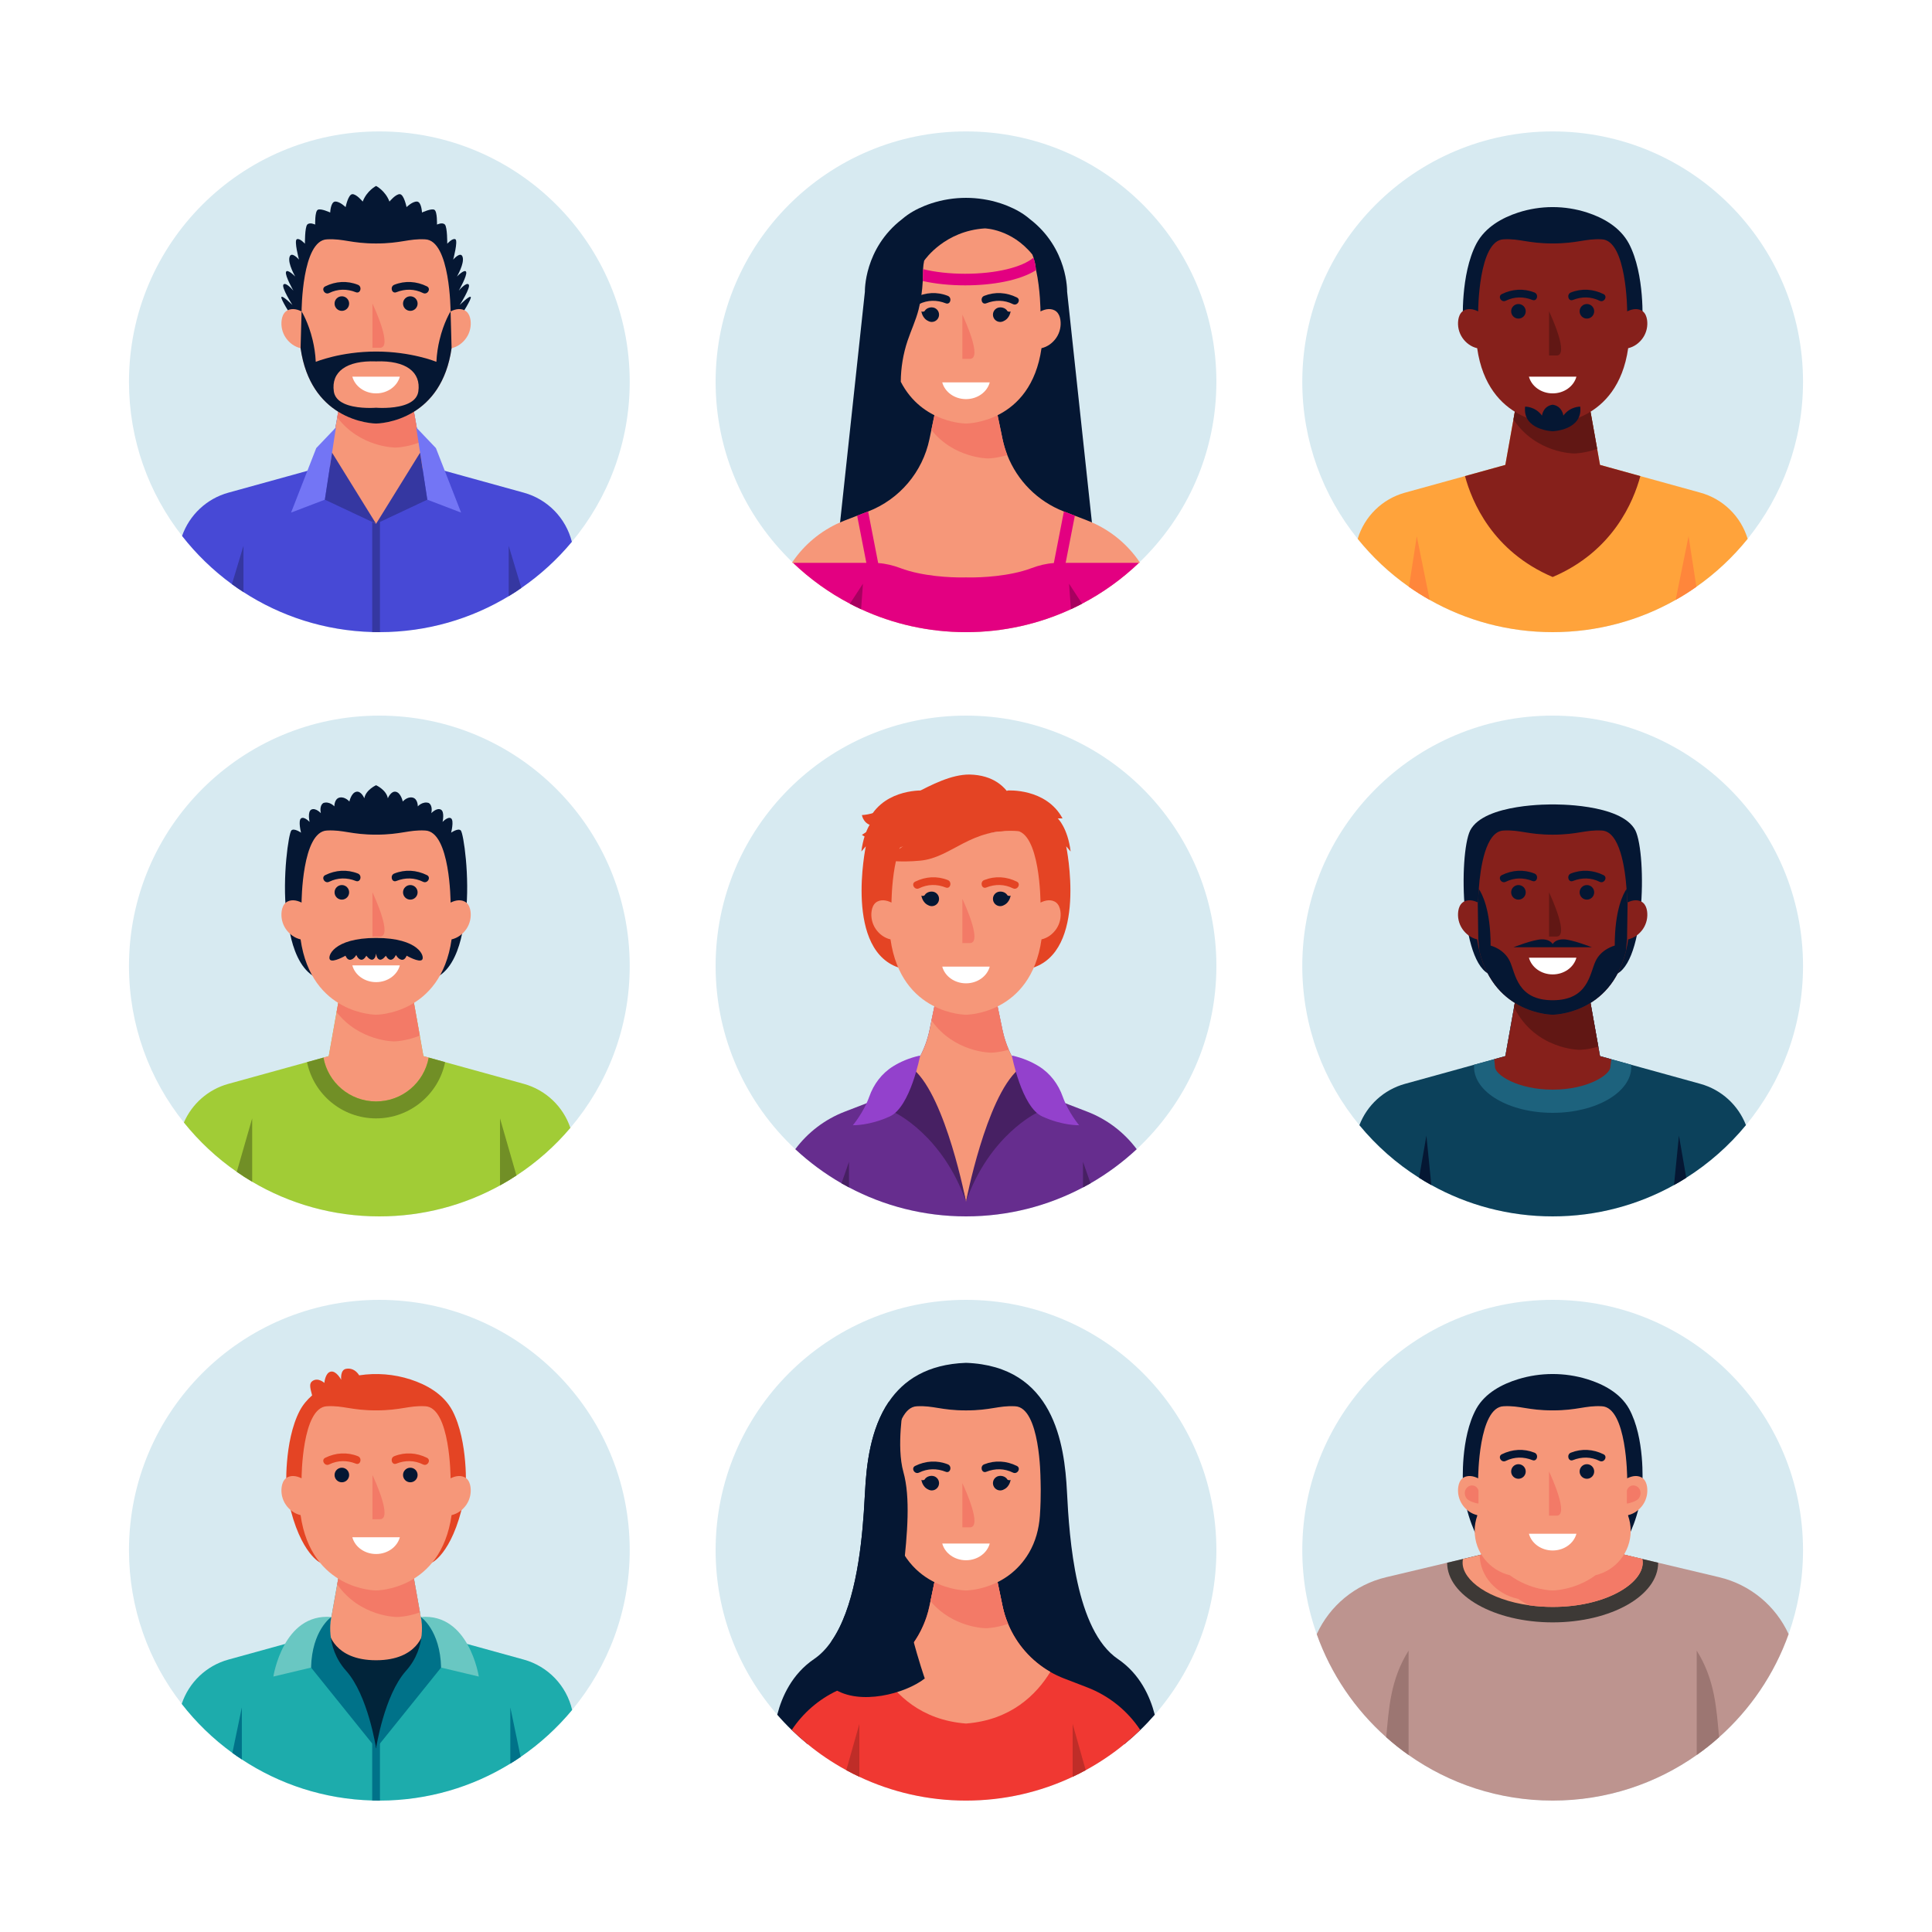 <?xml version="1.0" encoding="utf-8"?>
<!-- Generator: Adobe Illustrator 27.5.0, SVG Export Plug-In . SVG Version: 6.00 Build 0)  -->
<svg version="1.1" xmlns="http://www.w3.org/2000/svg" xmlns:xlink="http://www.w3.org/1999/xlink" x="0px" y="0px"
	 viewBox="0 0 500 500" style="enable-background:new 0 0 500 500;" xml:space="preserve">
<g id="BACKGROUND">
	<rect style="fill:#FFFFFF;" width="500" height="500"/>
</g>
<g id="OBJECT">
	<g>
		<path style="fill:#D7EAF1;" d="M162.97,98.81c0,15.75-5.62,30.19-14.97,41.41c-3.78,4.55-8.18,8.58-13.07,11.94
			c-1.07,0.75-2.16,1.46-3.28,2.13c-9.73,5.89-21.13,9.28-33.32,9.31h-0.16c-0.62,0-1.23-0.01-1.84-0.03
			c-12.27-0.34-23.68-4.09-33.32-10.34c-1.02-0.65-2.01-1.34-2.99-2.05c-4.86-3.54-9.2-7.75-12.9-12.48
			c-8.61-11-13.74-24.84-13.74-39.89c0-35.79,29.01-64.8,64.79-64.8C133.96,34.01,162.97,63.02,162.97,98.81z"/>
		<g>
			<g>
				<g>
					<path style="fill:#4749D6;" d="M148,140.22c-3.78,4.55-8.18,8.58-13.07,11.94c-1.07,0.75-2.16,1.46-3.28,2.13
						c-9.73,5.89-21.13,9.28-33.32,9.31h-0.16c-0.62,0-1.23-0.01-1.84-0.03c-12.27-0.34-23.68-4.09-33.32-10.34
						c-1.02-0.65-2.01-1.34-2.99-2.05c-4.86-3.54-9.2-7.75-12.9-12.48c1.9-5.41,6.34-9.64,11.99-11.2l15.53-4.29l4.91-1.36
						l5.53-1.53l1.7-9.53v-0.01l0.5-2.77l0.25-1.46l0.49-2.7l0.27-1.53l8.28,3.24l0.76,0.3l0.76-0.3l8.28-3.24l0.27,1.53l0.49,2.7
						l0.75,4.23v0.01l0.66,3.72l1.04,5.81l5.53,1.53l4.91,1.36l15.53,4.29C141.72,129.2,146.45,134.09,148,140.22z"/>
					<g>
						<path style="fill:#3537A1;" d="M98.33,133.72v29.88h-0.16c-0.62,0-1.23-0.01-1.84-0.03v-29.85c0-0.58,0.45-1.06,1-1.06
							C97.88,132.66,98.33,133.14,98.33,133.72z"/>
					</g>
					<path style="fill:#F69779;" d="M109.58,120.32c0,0-1.18,4.77-2.66,6.91c-2.36,3.43-3.69,2.13-9.59,8.32
						c-6.69-3.04-12.25-15.23-12.25-15.23l2.2-12.31l1.01-5.69l9.04,3.54l9.04-3.54l2.17,12.19L109.58,120.32z"/>
					<path style="fill:#F37A67;" d="M108.54,114.51c-3.48,1.32-6.25,1.32-6.25,1.32s-9.11,0-15.01-7.82l1.01-5.69l9.04,3.54
						l9.04-3.54L108.54,114.51z"/>
				</g>
				<g>
					<g>
						<polygon style="fill:#7375F5;" points="107.719,110.618 110.585,129.317 119.332,132.66 112.814,115.962 						"/>
						<polygon style="fill:#3537A1;" points="108.72,117.15 97.33,135.55 110.585,129.317 						"/>
					</g>
					<g>
						<polygon style="fill:#7375F5;" points="86.941,110.618 84.075,129.317 75.328,132.66 81.846,115.962 						"/>
						<polygon style="fill:#3537A1;" points="85.94,117.15 97.33,135.55 84.075,129.317 						"/>
					</g>
				</g>
			</g>
			<path style="fill:#051733;" d="M121.832,76.863c-0.324-0.463-2.854,2.075-2.854,2.075s2.961-4.62,2.314-5.314
				c-0.647-0.693-2.555,1.598-2.56,1.604v0c0.005-0.008,2.236-3.919,1.912-4.843c-0.324-0.925-2.386,1.18-2.386,1.18
				s1.947-3.313,1.482-5.01c-0.465-1.697-2.452,0.63-2.452,0.63s1.306-4.898,0.561-5.268c-0.746-0.371-2.101,1.159-2.101,1.159
				s0.041-4.258-0.606-4.953c-0.647-0.694-2.05,0-2.05,0s0.108-3.355-0.658-3.818c-0.766-0.463-3.226,0.694-3.226,0.694
				s-0.108-2.777-1.295-2.834c-1.187-0.058-2.697,1.434-2.697,1.434s-0.647-3.227-1.705-3.343c-1.057-0.116-2.719,1.909-2.719,1.909
				c-1.079-2.834-3.462-4.043-3.462-4.043s-2.383,1.209-3.462,4.043c0,0-1.662-2.025-2.719-1.909
				c-1.057,0.116-1.705,3.343-1.705,3.343s-1.511-1.492-2.697-1.434c-1.187,0.058-1.295,2.834-1.295,2.834s-2.46-1.157-3.226-0.694
				c-0.766,0.463-0.658,3.818-0.658,3.818s-1.403-0.694-2.05,0c-0.647,0.694-0.606,4.953-0.606,4.953s-1.355-1.529-2.101-1.159
				c-0.746,0.371,0.561,5.268,0.561,5.268s-1.986-2.327-2.452-0.63c-0.465,1.697,1.482,5.01,1.482,5.01s-2.063-2.105-2.386-1.18
				c-0.323,0.924,1.907,4.834,1.912,4.843l0,0c-0.006-0.007-1.913-2.297-2.56-1.604c-0.647,0.694,2.314,5.314,2.314,5.314l0,0
				c0,0-2.53-2.538-2.854-2.075c-0.29,0.415,2.278,4.451,2.811,5.279c0.011,0.874,0.038,1.387,0.038,1.387l4.064,4.625L97.33,85.76
				l17.589,2.393l4.064-4.625c0,0,0.027-0.513,0.038-1.387C119.554,81.314,122.122,77.278,121.832,76.863z"/>
			<path style="fill:#F69779;" d="M120.71,87.4c-0.91,1.34-2.26,2.35-3.84,2.71c-2.78,19.5-19.54,19.5-19.54,19.5
				s-16.76,0-19.54-19.5c-1.58-0.36-2.93-1.37-3.84-2.71c-0.91-1.34-1.29-3.02-1.05-4.63c0.12-0.79,0.42-1.6,1.03-2.13
				c0.55-0.48,1.3-0.68,2.03-0.65c0.73,0.03,1.43,0.28,2.09,0.6c0,0,0.06-18.44,6.6-18.65c4.28-0.22,6.19,1.07,12.68,1.07
				c6.49,0,8.4-1.29,12.68-1.07c6.54,0.21,6.6,18.65,6.6,18.65c0.66-0.32,1.36-0.57,2.09-0.6c0.73-0.03,1.48,0.17,2.03,0.65
				c0.61,0.53,0.91,1.34,1.03,2.13C122,84.38,121.62,86.06,120.71,87.4z"/>
			<path style="fill:#051733;" d="M97.33,105.52c0,0-0.28,0.03-0.76,0.04l0.76,0.3l0.76-0.3C97.61,105.55,97.33,105.52,97.33,105.52
				z M116.76,86.06l-0.15-5.47c0,0-1.77,2.8-2.86,7.4c-0.4,1.66-0.71,3.56-0.81,5.65c0,0-6.46-2.66-15.61-2.66
				c-4.57,0-8.48,0.66-11.24,1.33c-2.75,0.67-4.37,1.33-4.37,1.33c-0.1-2.09-0.41-3.99-0.81-5.65c-1.09-4.6-2.86-7.4-2.86-7.4
				l-0.15,5.47l-0.11,4.05c1.28,8.98,5.53,13.83,9.74,16.44c0,0,0,0.01,0.01,0.01c4.92,3.05,9.79,3.05,9.79,3.05s4.87,0,9.79-3.05
				c0.01,0,0.01-0.01,0.01-0.01c4.21-2.61,8.46-7.46,9.74-16.44L116.76,86.06z M108.26,101.33c-0.17,1.09-0.77,1.91-1.62,2.52
				c-2.41,1.73-6.8,1.77-8.55,1.71c-0.48-0.01-0.76-0.04-0.76-0.04s-0.28,0.03-0.76,0.04c-1.75,0.06-6.14,0.02-8.55-1.71
				c-0.85-0.61-1.45-1.43-1.62-2.52c-0.75-5.06,3.21-8.09,10.93-7.8C105.05,93.24,109.01,96.27,108.26,101.33z"/>
			<g>
				<path style="fill:#3537A1;" d="M134.93,152.16c-1.07,0.75-2.16,1.46-3.28,2.13v-13.03L134.93,152.16z"/>
				<path style="fill:#3537A1;" d="M63.01,141.26v11.97c-1.02-0.65-2.01-1.34-2.99-2.05L63.01,141.26z"/>
			</g>
			<g>
				<path style="fill:#F37A67;" d="M96.391,78.566v11.441h1.939C101.653,90.007,97.008,79.881,96.391,78.566z"/>
				<g>
					<g>
						<path style="fill:#051733;" d="M110.488,74.109c-2.68-1.324-5.659-1.52-8.452-0.41c-1.183,0.471-0.668,2.406,0.532,1.929
							c2.289-0.91,4.686-0.891,6.911,0.208C110.631,76.405,111.645,74.68,110.488,74.109z"/>
						<circle style="fill:#051733;" cx="106.189" cy="78.566" r="1.886"/>
					</g>
					<g>
						<path style="fill:#051733;" d="M84.172,74.109c2.68-1.324,5.659-1.52,8.452-0.41c1.183,0.471,0.668,2.406-0.532,1.929
							c-2.289-0.91-4.686-0.891-6.911,0.208C84.029,76.405,83.016,74.68,84.172,74.109z"/>
						<circle style="fill:#051733;" cx="88.471" cy="78.566" r="1.886"/>
					</g>
				</g>
				<path style="fill:#FFFFFF;" d="M91.185,97.476c0.665,2.482,3.16,4.33,6.146,4.33c2.985,0,5.481-1.848,6.145-4.33H91.185z"/>
			</g>
		</g>
	</g>
	<g>
		<path style="fill:#D7EAF1;" d="M314.8,98.81c0,18.33-7.62,34.89-19.86,46.67c-0.06,0.07-0.13,0.13-0.19,0.19
			c-4.37,4.17-9.31,7.74-14.71,10.56c-0.95,0.5-1.91,0.98-2.89,1.43c-8.25,3.81-17.45,5.94-27.15,5.94c-9.7,0-18.9-2.13-27.15-5.94
			c-0.98-0.45-1.94-0.93-2.89-1.43c-5.4-2.82-10.34-6.39-14.71-10.56c-0.06-0.06-0.13-0.12-0.19-0.19
			c-12.24-11.78-19.86-28.34-19.86-46.67c0-35.79,29.01-64.8,64.8-64.8S314.8,63.02,314.8,98.81z"/>
		<g>
			<g>
				<path style="fill:#051733;" d="M276.167,75.481c0,0,0.298-11.153-9.656-18.79c-1.712-1.481-3.707-2.575-5.712-3.387
					c-0.03-0.014-0.058-0.029-0.089-0.042l-0.018-0.004c-0.587-0.234-1.173-0.452-1.752-0.64c-5.796-1.887-12.084-1.887-17.879,0
					c-0.579,0.189-1.166,0.406-1.752,0.64l-0.018,0.004c-0.031,0.014-0.058,0.028-0.089,0.042c-2.005,0.812-4,1.906-5.712,3.387
					c-9.955,7.636-9.656,18.79-9.656,18.79L216,148.33h34h34L276.167,75.481z"/>
				<path style="fill:#F69779;" d="M295.07,145.67h-0.32c-4.37,4.17-9.31,7.74-14.71,10.56c-0.95,0.5-1.91,0.98-2.89,1.43
					c-8.25,3.81-17.45,5.94-27.15,5.94c-9.7,0-18.9-2.13-27.15-5.94c-0.98-0.45-1.94-0.93-2.89-1.43
					c-5.4-2.82-10.34-6.39-14.71-10.56h-0.32c0.04-0.06,0.09-0.13,0.13-0.19c3.05-4.5,7.32-8.08,12.35-10.28
					c0.41-0.18,0.82-0.35,1.23-0.51l3.19-1.23l2.78-1.07c0.02-0.01,0.04-0.02,0.06-0.02c8.13-3.15,14.1-10.21,15.88-18.75l0.49-2.35
					l0.79-3.81l1.06-5.14h14.22l1.06,5.14l1.28,6.16c0.3,1.42,0.71,2.81,1.23,4.14c2.6,6.65,7.88,11.99,14.65,14.61
					c0.02,0,0.04,0.01,0.06,0.02l2.78,1.07l3.19,1.23c0.41,0.16,0.82,0.33,1.23,0.51c5.03,2.2,9.3,5.78,12.35,10.28
					C294.98,145.54,295.03,145.61,295.07,145.67z"/>
				<g>
					<path style="fill:#F37A67;" d="M260.68,117.76c-2.86,0.88-4.99,0.88-4.99,0.88s-8.76,0-14.65-7.37l1.85-8.95h14.22l2.34,11.3
						C259.75,115.04,260.16,116.43,260.68,117.76z"/>
				</g>
				<g>
					<g>
						<path style="fill:#F69779;" d="M273.38,87.4c-0.91,1.34-2.26,2.35-3.84,2.71c-2.78,19.5-19.54,19.5-19.54,19.5
							s-11.31,0-16.88-10.81c0.02-3.59,0.61-7.18,1.75-10.59c0.91-2.71,2.15-5.32,2.86-8.1c0.61-2.4,0.95-4.88,1.08-7.38
							c0.05-0.83,0.07-1.67,0.07-2.5c0-0.19,0-0.38,0.01-0.57c0.03-0.74,0.13-1.47,0.28-2.19c0.29-0.42,5.39-7.7,15.69-8.36
							c0,0,6.91,0.1,12.31,6.76c0.12,0.28,0.21,0.55,0.3,0.81c0.55,1.67,0.59,2.84,0.59,2.84c0.03,0.13,0.06,0.26,0.08,0.39
							c1.12,5.06,1.14,10.68,1.14,10.68c0.66-0.32,1.36-0.57,2.09-0.6c0.73-0.03,1.48,0.17,2.03,0.65c0.61,0.53,0.91,1.34,1.03,2.13
							C274.67,84.38,274.29,86.06,273.38,87.4z"/>
					</g>
				</g>
			</g>
			<g>
				<path style="fill:#E30081;" d="M268.14,69.91c-4.23,2.69-11.32,3.94-18.37,3.94c-3.94,0-7.71-0.39-10.96-1.12
					c0.05-0.83,0.07-1.67,0.07-2.5c0-0.19,0-0.38,0.01-0.57c3.08,0.75,6.81,1.19,10.88,1.19c8.04,0,14.78-1.69,17.7-4.17
					c0.55,1.67,0.59,2.84,0.59,2.84C268.09,69.65,268.12,69.78,268.14,69.91z"/>
			</g>
			<g>
				<g>
					<path style="fill:#E30081;" d="M278.17,133.46l-2.38,12.21l-0.64,3.26c-0.14,0.72-0.77,1.21-1.47,1.21
						c-0.1,0-0.19-0.01-0.29-0.02c-0.81-0.16-1.34-0.95-1.18-1.76l0.52-2.64l2.6-13.35c0.02,0,0.04,0.01,0.06,0.02L278.17,133.46z"
						/>
				</g>
				<g>
					<path style="fill:#E30081;" d="M226.61,150.12c-0.1,0.01-0.19,0.02-0.29,0.02c-0.7,0-1.33-0.49-1.47-1.21l-0.64-3.26
						l-2.38-12.21l2.78-1.07c0.02-0.01,0.04-0.02,0.06-0.02l2.6,13.35l0.52,2.64C227.95,149.17,227.42,149.96,226.61,150.12z"/>
				</g>
			</g>
			<path style="fill:#E30081;" d="M294.75,145.67c-4.37,4.17-9.31,7.74-14.71,10.56c-0.95,0.5-1.91,0.98-2.89,1.43
				c-8.25,3.81-17.45,5.94-27.15,5.94c-9.7,0-18.9-2.13-27.15-5.94c-0.98-0.45-1.94-0.93-2.89-1.43
				c-5.4-2.82-10.34-6.39-14.71-10.56h20.79c0.41,0,0.82,0.02,1.23,0.05c1.95,0.13,3.87,0.6,5.71,1.29
				c1.47,0.56,3.04,0.99,4.61,1.32c6.23,1.33,12.41,1.1,12.41,1.1s6.18,0.23,12.41-1.1c1.57-0.33,3.14-0.76,4.61-1.32
				c1.84-0.69,3.76-1.16,5.71-1.29c0.41-0.03,0.82-0.05,1.23-0.05H294.75z"/>
			<g>
				<path style="fill:#A80060;" d="M280.04,156.23c-0.95,0.5-1.91,0.98-2.89,1.43l-0.48-6.6L280.04,156.23z"/>
				<path style="fill:#A80060;" d="M223.33,151.06l-0.48,6.6c-0.98-0.45-1.94-0.93-2.89-1.43L223.33,151.06z"/>
			</g>
			<g>
				<path style="fill:#F37A67;" d="M249.061,81.434v11.441H251C254.323,92.875,249.678,82.749,249.061,81.434z"/>
				<g>
					<g>
						<path style="fill:#051733;" d="M263.158,76.977c-2.68-1.324-5.658-1.52-8.452-0.41c-1.183,0.471-0.668,2.406,0.532,1.929
							c2.289-0.91,4.686-0.891,6.911,0.208C263.301,79.273,264.314,77.548,263.158,76.977z"/>
						<path style="fill:#051733;" d="M260.745,80.54c-0.609-1.056-1.886-0.992-1.886-0.992c-1.042,0-1.886,0.844-1.886,1.886
							c0,1.042,0.844,1.886,1.886,1.886c0.23,0,0.447-0.047,0.651-0.122l0.001,0.005c0.012-0.004,0.021-0.011,0.033-0.016
							c0.061-0.024,0.118-0.054,0.176-0.084c1.649-0.715,1.825-2.546,1.825-2.546C261.216,80.835,260.745,80.54,260.745,80.54z"/>
					</g>
					<g>
						<path style="fill:#051733;" d="M236.842,76.977c2.68-1.324,5.659-1.52,8.452-0.41c1.183,0.471,0.668,2.406-0.532,1.929
							c-2.289-0.91-4.686-0.891-6.911,0.208C236.699,79.273,235.686,77.548,236.842,76.977z"/>
						<path style="fill:#051733;" d="M239.255,80.54c0.609-1.056,1.886-0.992,1.886-0.992c1.042,0,1.886,0.844,1.886,1.886
							c0,1.042-0.844,1.886-1.886,1.886c-0.23,0-0.447-0.047-0.651-0.122l-0.001,0.005c-0.012-0.004-0.021-0.011-0.033-0.016
							c-0.061-0.024-0.118-0.054-0.176-0.084c-1.649-0.715-1.825-2.546-1.825-2.546C238.784,80.835,239.255,80.54,239.255,80.54z"/>
					</g>
				</g>
				<path style="fill:#FFFFFF;" d="M243.854,98.962c0.665,2.482,3.16,4.33,6.146,4.33c2.985,0,5.481-1.848,6.146-4.33H243.854z"/>
			</g>
		</g>
	</g>
	<g>
		<path style="fill:#D7EAF1;" d="M466.62,98.81c0,15.39-5.37,29.53-14.33,40.64c-3.82,4.73-8.29,8.92-13.27,12.41
			c-1.73,1.22-3.51,2.35-5.36,3.39c-9.4,5.32-20.26,8.35-31.83,8.35c-11.57,0-22.43-3.03-31.83-8.35c-1.85-1.04-3.64-2.17-5.36-3.38
			c-4.99-3.5-9.46-7.68-13.27-12.42c-8.97-11.11-14.34-25.25-14.34-40.64c0-35.79,29.01-64.8,64.8-64.8
			C437.61,34.01,466.62,63.02,466.62,98.81z"/>
		<g>
			<g>
				<path style="fill:#FFA33B;" d="M452.29,139.45c-3.82,4.73-8.29,8.92-13.27,12.41c-1.73,1.22-3.51,2.35-5.36,3.39
					c-9.4,5.32-20.26,8.35-31.83,8.35c-11.57,0-22.43-3.03-31.83-8.35c-1.85-1.04-3.64-2.17-5.36-3.38
					c-4.99-3.5-9.46-7.68-13.27-12.42c1.74-5.77,6.33-10.32,12.24-11.95l15.53-4.29l10.44-2.89l2.1-11.76l0.35-2.01l0.76-4.23
					l7.6,2.98l1.44,0.56l1.44-0.56l7.6-2.98l0.76,4.23l1.71,9.61l0.74,4.16l10.44,2.89l15.53,4.29
					C445.96,129.13,450.55,133.68,452.29,139.45z"/>
				<path style="fill:#86201B;" d="M424.52,123.21c-1.76,6.57-7.09,19.48-22.69,26.12c-15.6-6.64-20.93-19.55-22.69-26.12
					l10.44-2.89l2.1-11.76l1.11-6.24l9.04,3.54l9.04-3.54l2.47,13.84l0.74,4.16L424.52,123.21z"/>
				<path style="fill:#611714;" d="M413.34,116.16c-3.33,1.2-5.95,1.2-5.95,1.2s-9.86,0-15.71-8.8l1.11-6.24l9.04,3.54l9.04-3.54
					L413.34,116.16z"/>
				<path style="fill:#051733;" d="M421.579,63.073c-2.312-4.336-6.735-6.735-10.809-8.062c-5.796-1.887-12.084-1.887-17.879,0
					c-4.074,1.326-8.497,3.726-10.809,8.062c-4.18,8.004-3.468,20.456-3.468,20.456l4.358,4.625l18.859-2.393l18.859,2.393
					l4.358-4.625C425.047,83.529,425.759,71.078,421.579,63.073z"/>
				<path style="fill:#86201B;" d="M426.258,82.775c-0.121-0.798-0.417-1.608-1.026-2.138c-0.549-0.478-1.305-0.675-2.032-0.644
					c-0.727,0.031-1.431,0.274-2.086,0.591c0,0-0.064-18.435-6.599-18.65c-4.285-0.214-6.192,1.071-12.684,1.071
					c-6.492,0-8.399-1.286-12.684-1.071c-6.535,0.214-6.599,18.65-6.599,18.65c-0.655-0.317-1.359-0.56-2.086-0.591
					c-0.727-0.031-1.483,0.166-2.032,0.644c-0.609,0.529-0.904,1.34-1.026,2.138c-0.244,1.601,0.14,3.29,1.051,4.629
					c0.911,1.339,2.257,2.346,3.836,2.707c2.785,19.498,19.541,19.498,19.541,19.498s16.755,0,19.541-19.498
					c1.579-0.361,2.925-1.368,3.836-2.707C426.118,86.065,426.501,84.376,426.258,82.775z"/>
			</g>
			<path style="fill:#051733;" d="M408.966,105.237c0,0-2.596-0.091-4.372,2.322c0,0-0.247-2.459-2.764-2.823
				c-2.518,0.364-2.764,2.823-2.764,2.823c-1.776-2.413-4.371-2.322-4.371-2.322c-0.683,6.102,7.136,6.375,7.136,6.375
				S409.649,111.339,408.966,105.237z"/>
			<g>
				<path style="fill:#611714;" d="M400.891,80.566v11.441h1.939C406.154,92.007,401.508,81.881,400.891,80.566z"/>
				<g>
					<g>
						<path style="fill:#051733;" d="M414.988,76.109c-2.68-1.324-5.659-1.52-8.452-0.41c-1.183,0.471-0.668,2.406,0.532,1.929
							c2.289-0.91,4.686-0.891,6.911,0.208C415.131,78.405,416.145,76.68,414.988,76.109z"/>
						<circle style="fill:#051733;" cx="410.689" cy="80.566" r="1.886"/>
					</g>
					<g>
						<g>
							<path style="fill:#051733;" d="M388.672,76.109c2.68-1.324,5.659-1.52,8.452-0.41c1.183,0.471,0.668,2.406-0.532,1.929
								c-2.289-0.91-4.686-0.891-6.911,0.208C388.529,78.405,387.516,76.68,388.672,76.109z"/>
							<circle style="fill:#051733;" cx="392.971" cy="80.566" r="1.886"/>
						</g>
					</g>
				</g>
				<path style="fill:#FFFFFF;" d="M395.684,97.476c0.665,2.482,3.16,4.33,6.146,4.33s5.481-1.848,6.146-4.33H395.684z"/>
			</g>
			<g>
				<path style="fill:#FF863B;" d="M439.02,151.86c-1.73,1.22-3.51,2.35-5.36,3.39l3.34-16.48L439.02,151.86z"/>
				<path style="fill:#FF863B;" d="M370,155.25c-1.85-1.04-3.64-2.17-5.36-3.38l2.02-13.1L370,155.25z"/>
			</g>
		</g>
	</g>
	<g>
		<path style="fill:#D7EAF1;" d="M162.97,250c0,15.98-5.78,30.6-15.36,41.89c-4.02,4.75-8.72,8.91-13.95,12.33
			c-1.38,0.91-2.8,1.77-4.26,2.57c-9.26,5.11-19.91,8.01-31.23,8.01c-12.01,0-23.27-3.27-32.91-8.97c-1.36-0.8-2.69-1.65-3.98-2.56
			c-5.16-3.57-9.77-7.88-13.69-12.77c-8.89-11.09-14.21-25.17-14.21-40.5c0-35.79,29.01-64.8,64.79-64.8
			C133.96,185.2,162.97,214.21,162.97,250z"/>
		<g>
			<path style="fill:#A1CC36;" d="M147.61,291.89c-4.02,4.75-8.72,8.91-13.95,12.33c-1.38,0.91-2.8,1.77-4.26,2.57
				c-9.26,5.11-19.91,8.01-31.23,8.01c-12.01,0-23.27-3.27-32.91-8.97c-1.36-0.8-2.69-1.65-3.98-2.56
				c-5.16-3.57-9.77-7.88-13.69-12.77c2.1-4.83,6.29-8.56,11.52-10l15.53-4.29l4.82-1.33l4.25-1.18l1.37-0.38l2.03-11.4l0.42-2.37
				l0.75-4.18l0.01-0.05l0.04,0.02l9,3.52l9-3.52l0.04-0.02l0.01,0.05l0.75,4.18l1.51,8.47l0.94,5.3l1.37,0.38l4.25,1.18l4.82,1.33
				l15.53,4.29C141.27,282.08,145.75,286.39,147.61,291.89z"/>
			<path style="fill:#F69779;" d="M110.95,273.7c-1.17,6.46-6.82,11.35-13.62,11.35c-6.8,0-12.45-4.89-13.62-11.35l1.37-0.38
				l2.03-11.4l1.17-6.55l0.01-0.05l0.04,0.02l9,3.52l9-3.52l0.04-0.02l0.01,0.05l2.26,12.65l0.94,5.3L110.95,273.7z"/>
			<path style="fill:#718F26;" d="M115.2,274.88c-1.7,8.3-9.06,14.56-17.87,14.56s-16.17-6.26-17.87-14.56l4.25-1.18
				c1.17,6.46,6.82,11.35,13.62,11.35c6.8,0,12.45-4.89,13.62-11.35L115.2,274.88z"/>
			<path style="fill:#F37A67;" d="M108.64,268.02c-3.68,1.49-6.69,1.49-6.69,1.49s-8.93,0-14.84-7.59l1.17-6.55l0.01-0.05l0.04,0.02
				l9,3.52l9-3.52l0.04-0.02l0.01,0.05L108.64,268.02z"/>
			<g>
				<g>
					<path style="fill:#051733;" d="M120.273,236.529c0,0-0.647,15.804-9.597,17.138v-17.138H120.273z"/>
					<path style="fill:#051733;" d="M74.387,236.529c0,0,0.647,15.804,9.597,17.138v-17.138H74.387z"/>
				</g>
				<path style="fill:#051733;" d="M119.245,214.911c-0.699-0.683-2.496,0.584-2.496,0.584s0.799-3.096,0-3.696
					c-0.799-0.599-2.214,0.915-2.214,0.915s0.617-2.712-0.482-3.212c-1.098-0.499-2.434,0.943-2.434,0.943
					c0.261-1.154,0.038-2.24-0.669-2.64c-1.606-0.499-2.822,0.885-2.822,0.885s0.035-1.983-1.363-2.283
					c-1.398-0.3-2.528,1.025-2.528,1.025s-0.467-2.223-1.766-2.522c-1.298-0.299-2.097,1.686-2.097,1.686
					c-0.399-2.208-3.045-3.383-3.045-3.383s-2.646,1.175-3.045,3.383c0,0-0.799-1.985-2.097-1.686
					c-1.298,0.299-1.766,2.522-1.766,2.522s-1.13-1.324-2.528-1.025c-1.398,0.299-1.363,2.283-1.363,2.283s-1.216-1.384-2.822-0.885
					c-0.707,0.399-0.931,1.486-0.669,2.64c0,0-1.336-1.442-2.434-0.943c-1.098,0.499-0.482,3.212-0.482,3.212
					s-1.415-1.514-2.214-0.915c-0.799,0.599,0,3.696,0,3.696s-1.797-1.267-2.496-0.584c-0.699,0.683-2.404,12.1-1.302,21.618
					l4.358,4.625l18.859-2.393l18.859,2.393l4.358-4.625C121.65,227.011,119.944,215.594,119.245,214.911z"/>
				<path style="fill:#F69779;" d="M121.758,235.775c-0.121-0.798-0.417-1.608-1.026-2.137c-0.549-0.477-1.305-0.675-2.032-0.644
					c-0.727,0.031-1.431,0.274-2.086,0.591c0,0-0.064-18.435-6.599-18.65c-4.285-0.214-6.192,1.071-12.684,1.071
					c-6.493,0-8.399-1.286-12.684-1.071c-6.535,0.214-6.599,18.65-6.599,18.65c-0.655-0.317-1.359-0.56-2.086-0.591
					c-0.727-0.031-1.483,0.166-2.032,0.644c-0.609,0.529-0.904,1.34-1.026,2.137c-0.244,1.602,0.14,3.29,1.051,4.629
					c0.911,1.339,2.257,2.346,3.836,2.707C80.575,262.61,97.33,262.61,97.33,262.61s16.755,0,19.541-19.498
					c1.579-0.361,2.925-1.368,3.836-2.707S122.001,237.376,121.758,235.775z"/>
				<path style="fill:#051733;" d="M97.33,242.741c-11.149,0-12.699,4.889-11.901,5.657c0.798,0.767,3.991-1.067,3.991-1.067
					s0.399,1.197,1.297,1.055c0.898-0.143,1.497-1.255,1.497-1.255s0.399,1.098,1.197,1.242c0.798,0.145,1.397-1.043,1.397-1.043
					s0.898,1.297,1.677,0.998c0.779-0.299,0.844-1.597,0.844-1.597s0.065,1.297,0.844,1.597c0.779,0.299,1.677-0.998,1.677-0.998
					s0.599,1.187,1.397,1.043c0.798-0.145,1.197-1.242,1.197-1.242s0.599,1.112,1.497,1.255c0.898,0.143,1.297-1.055,1.297-1.055
					s3.193,1.834,3.991,1.067C110.029,247.631,108.479,242.741,97.33,242.741z"/>
			</g>
			<g>
				<path style="fill:#F37A67;" d="M96.391,230.936v11.441h1.939C101.653,242.376,97.008,232.25,96.391,230.936z"/>
				<g>
					<g>
						<path style="fill:#051733;" d="M110.488,226.478c-2.68-1.324-5.659-1.52-8.452-0.41c-1.183,0.471-0.668,2.406,0.532,1.928
							c2.289-0.91,4.686-0.891,6.911,0.208C110.631,228.774,111.645,227.049,110.488,226.478z"/>
						<circle style="fill:#051733;" cx="106.189" cy="230.936" r="1.886"/>
					</g>
					<g>
						<path style="fill:#051733;" d="M84.172,226.478c2.68-1.324,5.659-1.52,8.452-0.41c1.183,0.471,0.668,2.406-0.532,1.928
							c-2.289-0.91-4.686-0.891-6.911,0.208C84.029,228.774,83.016,227.049,84.172,226.478z"/>
						<circle style="fill:#051733;" cx="88.471" cy="230.936" r="1.886"/>
					</g>
				</g>
				<path style="fill:#FFFFFF;" d="M91.185,249.845c0.665,2.482,3.16,4.33,6.146,4.33c2.985,0,5.481-1.848,6.145-4.33H91.185z"/>
			</g>
			<g>
				<path style="fill:#718F26;" d="M133.66,304.22c-1.38,0.91-2.8,1.77-4.26,2.57v-17.35L133.66,304.22z"/>
				<path style="fill:#718F26;" d="M65.26,289.44v16.39c-1.36-0.8-2.69-1.65-3.98-2.56L65.26,289.44z"/>
			</g>
		</g>
	</g>
	<g>
		<path style="fill:#D7EAF1;" d="M314.8,250c0,18.71-7.93,35.57-20.62,47.41c-3.62,3.37-7.63,6.34-11.96,8.83
			c-0.64,0.37-1.29,0.72-1.94,1.06c-9.04,4.79-19.34,7.5-30.28,7.5s-21.24-2.71-30.28-7.5c-0.65-0.34-1.3-0.69-1.94-1.06
			c-4.33-2.49-8.34-5.46-11.96-8.83c-12.69-11.84-20.62-28.7-20.62-47.41c0-35.79,29.01-64.8,64.8-64.8S314.8,214.21,314.8,250z"/>
		<g>
			<g>
				<g>
					<path style="fill:#662D8E;" d="M294.18,297.41c-3.62,3.37-7.63,6.34-11.96,8.83c-0.64,0.37-1.29,0.72-1.94,1.06
						c-9.04,4.79-19.34,7.5-30.28,7.5s-21.24-2.71-30.28-7.5c-0.65-0.34-1.3-0.69-1.94-1.06c-4.33-2.49-8.34-5.46-11.96-8.83
						c3.24-4.35,7.67-7.74,12.82-9.72l5.63-2.17l0.34-0.13c3.05-1.17,5.79-2.89,8.13-5.04c2.15-1.97,3.96-4.3,5.34-6.89
						c1.13-2.12,1.96-4.42,2.47-6.84l0.52-2.53v-0.01l0.75-3.62c0.01,0,0.01,0,0.01,0l1.06-5.14h14.22l1.06,5.14l1.28,6.16
						c0.09,0.42,0.19,0.84,0.3,1.26c0.09,0.35,0.19,0.7,0.3,1.04c0.05,0.2,0.12,0.41,0.2,0.61c0.07,0.26,0.16,0.52,0.27,0.78
						c0.02,0.07,0.04,0.14,0.08,0.21c0.13,0.37,0.27,0.73,0.43,1.08c0.01,0.02,0.02,0.05,0.03,0.07c0,0.01,0.01,0.01,0.01,0.02
						c0.2,0.46,0.41,0.92,0.64,1.36c0.06,0.14,0.14,0.28,0.21,0.41c0.15,0.28,0.3,0.55,0.46,0.82c0.03,0.05,0.06,0.11,0.1,0.17
						c0.24,0.41,0.49,0.82,0.75,1.21l0.01,0.01c0.26,0.38,0.52,0.76,0.8,1.12c0.05,0.07,0.1,0.14,0.15,0.2
						c0.25,0.33,0.51,0.65,0.77,0.96c0.57,0.68,1.18,1.33,1.82,1.94c0.23,0.23,0.47,0.45,0.71,0.66c0.27,0.25,0.54,0.48,0.82,0.71
						c2.1,1.73,4.48,3.13,7.08,4.13l0.34,0.13l5.63,2.17C286.51,289.67,290.94,293.06,294.18,297.41z"/>
					<path style="fill:#F69779;" d="M268.31,281.26c-13.39,9.97-18.31,29.72-18.31,29.72c-2.12-10.5-11.45-23.39-17.26-30.63
						c3.92-3.59,6.69-8.37,7.81-13.73l0.52-2.54l1.82-8.76h14.22l2.34,11.3c0.37,1.76,0.91,3.45,1.61,5.05
						C262.69,275.41,265.18,278.69,268.31,281.26z"/>
					<g>
						<g>
							<path style="fill:#F37A67;" d="M261.06,271.67c-2.66,0.76-4.59,0.76-4.59,0.76s-9.52,0-15.4-8.35l1.82-8.76h14.22l2.34,11.3
								C259.82,268.38,260.36,270.07,261.06,271.67z"/>
						</g>
					</g>
					<g>
						<g>
							<g>
								<path style="fill:#E44424;" d="M260.77,204.578c0,0,9.942-0.678,14.213,7.22h-1.236c0,0,2.564,2.409,3.332,8.567
									l-1.152-1.339c0,0,5.759,27.44-9.151,31.589l-10.302-43.1L260.77,204.578z"/>
							</g>
							<g>
								<path style="fill:#E44424;" d="M239.23,204.578c0,0-9.942-0.678-14.213,7.22h1.236c0,0-2.564,2.409-3.332,8.567l1.152-1.339
									c0,0-5.759,27.44,9.151,31.589l10.302-43.1L239.23,204.578z"/>
							</g>
						</g>
					</g>
					<g>
						<g>
							<path style="fill:#F69779;" d="M274.428,235.775c-0.122-0.798-0.417-1.608-1.026-2.137c-0.549-0.477-1.305-0.675-2.032-0.644
								c-0.727,0.031-1.431,0.274-2.086,0.591c0,0-0.064-18.435-6.599-18.65c-4.285-0.214-6.192,1.071-12.684,1.071
								c-6.493,0-8.399-1.286-12.684-1.071c-6.535,0.214-6.599,18.65-6.599,18.65c-0.655-0.317-1.359-0.56-2.086-0.591
								c-0.727-0.031-1.483,0.166-2.032,0.644c-0.609,0.529-0.905,1.34-1.026,2.137c-0.244,1.602,0.139,3.29,1.051,4.629
								c0.911,1.339,2.257,2.346,3.836,2.707C233.245,262.61,250,262.61,250,262.61s16.755,0,19.541-19.498
								c1.579-0.361,2.925-1.368,3.836-2.707S274.671,237.376,274.428,235.775z"/>
						</g>
					</g>
				</g>
				<g>
					<g>
						<path style="fill:#472063;" d="M270.572,288h-2.256c0,0-12.283,5.823-18.316,22.981c0,0,5.146-26.8,13.486-34.153L270.572,288
							z"/>
						<path style="fill:#9341CC;" d="M261.865,273.159c0,0,2.509,13.31,7.832,15.761c5.324,2.451,9.582,2.288,9.582,2.288
							s-2.789-3.291-4.251-7.414c-1.126-3.176-3.208-6.015-6.224-7.872C267.01,274.818,264.723,273.797,261.865,273.159z"/>
					</g>
					<g>
						<path style="fill:#472063;" d="M229.428,288h2.256c0,0,12.283,5.823,18.316,22.981c0,0-5.146-26.8-13.486-34.153L229.428,288z
							"/>
						<path style="fill:#9341CC;" d="M238.135,273.159c0,0-2.509,13.31-7.832,15.761c-5.323,2.451-9.582,2.288-9.582,2.288
							s2.789-3.291,4.251-7.414c1.126-3.176,3.208-6.015,6.224-7.872C232.99,274.818,235.276,273.797,238.135,273.159z"/>
					</g>
				</g>
				<path style="fill:#E44424;" d="M263.541,212.86c0,0-0.136-12.158-12.665-12.414c-9.26,0-20.082,10.111-27.813,10.495
					c0,0,0.417,2.813,3.572,2.816l-3.572,2.304c0,0,2.393,1.931,6.432,0.768l-5.117,2.816c0,0,4.98,1.408,9.338-0.64l-5.039,3.583
					c0,0,3.866,0.686,9.509,0.145c8.195-0.785,12.961-8.592,25.353-7.643V212.86z"/>
				<g>
					<path style="fill:#472063;" d="M282.22,306.24c-0.64,0.37-1.29,0.72-1.94,1.06v-6.63L282.22,306.24z"/>
					<path style="fill:#472063;" d="M219.72,300.67v6.63c-0.65-0.34-1.3-0.69-1.94-1.06L219.72,300.67z"/>
				</g>
			</g>
			<g>
				<path style="fill:#F37A67;" d="M249.061,232.626v11.441H251C254.323,244.067,249.678,233.941,249.061,232.626z"/>
				<g>
					<g>
						<path style="fill:#E44424;" d="M263.158,228.169c-2.68-1.324-5.658-1.52-8.452-0.41c-1.183,0.471-0.668,2.406,0.532,1.929
							c2.289-0.91,4.686-0.891,6.911,0.208C263.301,230.465,264.314,228.74,263.158,228.169z"/>
						<path style="fill:#051733;" d="M260.745,231.732c-0.609-1.056-1.886-0.992-1.886-0.992c-1.042,0-1.886,0.844-1.886,1.886
							s0.844,1.886,1.886,1.886c0.23,0,0.447-0.047,0.651-0.122l0.001,0.005c0.012-0.004,0.021-0.011,0.033-0.016
							c0.061-0.024,0.118-0.054,0.175-0.084c1.649-0.715,1.825-2.546,1.825-2.546C261.216,232.027,260.745,231.732,260.745,231.732z
							"/>
					</g>
					<g>
						<path style="fill:#E44424;" d="M236.842,228.169c2.68-1.324,5.659-1.52,8.452-0.41c1.183,0.471,0.668,2.406-0.532,1.929
							c-2.289-0.91-4.686-0.891-6.911,0.208C236.699,230.465,235.686,228.74,236.842,228.169z"/>
						<path style="fill:#051733;" d="M239.255,231.732c0.609-1.056,1.886-0.992,1.886-0.992c1.042,0,1.886,0.844,1.886,1.886
							s-0.844,1.886-1.886,1.886c-0.23,0-0.447-0.047-0.651-0.122l-0.001,0.005c-0.012-0.004-0.021-0.011-0.033-0.016
							c-0.061-0.024-0.118-0.054-0.176-0.084c-1.649-0.715-1.825-2.546-1.825-2.546
							C238.784,232.027,239.255,231.732,239.255,231.732z"/>
					</g>
				</g>
				<path style="fill:#FFFFFF;" d="M243.854,250.154c0.665,2.482,3.16,4.33,6.146,4.33c2.985,0,5.481-1.848,6.146-4.33H243.854z"/>
			</g>
		</g>
	</g>
	<g>
		<path style="fill:#D7EAF1;" d="M466.62,250c0,15.64-5.54,29.99-14.77,41.18c-4.38,5.32-9.6,9.93-15.45,13.63
			c-1.04,0.66-2.09,1.29-3.17,1.88c-9.3,5.17-20.01,8.11-31.4,8.11c-11.39,0-22.1-2.94-31.4-8.11c-1.08-0.59-2.14-1.22-3.17-1.88
			c-5.86-3.69-11.07-8.3-15.45-13.62c-9.24-11.19-14.78-25.54-14.78-41.19c0-35.79,29.01-64.8,64.8-64.8
			C437.61,185.2,466.62,214.21,466.62,250z"/>
		<g>
			<g>
				<path style="fill:#0C415B;" d="M451.85,291.18c-4.38,5.32-9.6,9.93-15.45,13.63c-1.04,0.66-2.09,1.29-3.17,1.88
					c-9.3,5.17-20.01,8.11-31.4,8.11c-11.39,0-22.1-2.94-31.4-8.11c-1.08-0.59-2.14-1.22-3.17-1.88
					c-5.86-3.69-11.07-8.3-15.45-13.62c1.99-5.17,6.33-9.18,11.8-10.69l15.53-4.29l2.34-0.65l5.23-1.44l2.87-0.8l2.25-12.61
					l0.2-1.15l0.76-4.24l1.16,0.46l7.88,3.08l7.88-3.08l1.16-0.46l0.76,4.24l2.01,11.3l0.44,2.46l2.93,0.81l5.15,1.43l2.36,0.65
					l15.53,4.29C445.52,282.01,449.85,286.02,451.85,291.18z"/>
				<path style="fill:#1D627D;" d="M422.18,276.11c0,6.57-9.11,11.89-20.35,11.89c-11.24,0-20.35-5.32-20.35-11.89v-0.55l5.23-1.44
					l2.87-0.8l3.21-18l9.04,3.54l9.04-3.54l3.21,18l2.93,0.81l5.15,1.43C422.17,275.74,422.18,275.93,422.18,276.11z"/>
				<path style="fill:#86201B;" d="M417.01,274.13l-0.25,1.98c0,2.02-5.82,5.89-14.93,5.89c-9.11,0-14.93-3.87-14.93-5.89
					l-0.19-1.99l2.87-0.8l2.25-12.61l0.96-5.39l9.04,3.54l9.04-3.54l2.77,15.54l0.44,2.46L417.01,274.13z"/>
				<path style="fill:#611714;" d="M413.64,270.86c-2.79,0.83-4.84,0.83-4.84,0.83s-11.43,0-16.97-10.98l0.96-5.39l9.04,3.54
					l9.04-3.54L413.64,270.86z"/>
				<path style="fill:#051733;" d="M423.236,214.911c-3.663-7.073-21.376-6.718-21.376-6.718v0.001v-0.001
					c0,0-17.713-0.355-21.376,6.718c-3.017,6.211-2.632,36.7,6.226,37.562h15.625h3.555h11.12
					C425.867,251.611,426.252,221.122,423.236,214.911z"/>
				<path style="fill:#86201B;" d="M425.21,240.4c-0.91,1.34-2.26,2.35-3.84,2.71c-0.15,1.08-0.35,2.11-0.59,3.07
					c-4,16.43-18.95,16.43-18.95,16.43s-14.95,0-18.95-16.43c-0.24-0.96-0.44-1.99-0.59-3.07c-1.58-0.36-2.93-1.37-3.84-2.71
					c-0.91-1.34-1.29-3.02-1.05-4.63c0.12-0.79,0.42-1.6,1.03-2.13c0.55-0.48,1.3-0.68,2.03-0.65c0.69,0.03,1.35,0.25,1.98,0.55
					c0.04,0.02,0.07,0.03,0.11,0.05c0,0,0-1.44,0.16-3.53c0.38-5.36,1.73-14.97,6.44-15.12c4.28-0.22,6.19,1.07,12.68,1.07
					c6.49,0,8.4-1.29,12.68-1.07c4.71,0.15,6.06,9.76,6.44,15.12c0.16,2.09,0.16,3.53,0.16,3.53c0.04-0.02,0.07-0.03,0.11-0.05
					c0.63-0.3,1.29-0.52,1.98-0.55c0.73-0.03,1.48,0.17,2.03,0.65c0.61,0.53,0.91,1.34,1.03,2.13
					C426.5,237.38,426.12,239.06,425.21,240.4z"/>
			</g>
			<path style="fill:#051733;" d="M421.22,233.54l-0.14,9.57l-0.3,3.07c-4,16.43-18.95,16.43-18.95,16.43s-14.95,0-18.95-16.43
				l-0.3-3.07l-0.14-9.57c0.04,0.02,0.07,0.03,0.11,0.05c0,0,0-1.44,0.16-3.53c0.85,1.24,3.06,5.36,3.06,14.66
				c0,0,3.51,0.86,4.99,4.09c1.49,3.23,1.87,10.05,11.07,10.05c9.2,0,9.58-6.82,11.07-10.05c1.48-3.23,4.99-4.09,4.99-4.09
				c0-9.3,2.21-13.42,3.06-14.66c0.16,2.09,0.16,3.53,0.16,3.53C421.15,233.57,421.18,233.56,421.22,233.54z"/>
			<path style="fill:#051733;" d="M404.646,243.1c-1.645-0.017-2.437,0.639-2.816,1.214c-0.379-0.574-1.171-1.231-2.816-1.214
				c-2.179,0.023-7.326,2.047-7.326,2.047h9.804h0.676h9.804C411.972,245.147,406.824,243.123,404.646,243.1z"/>
			<g>
				<path style="fill:#611714;" d="M400.891,230.937v11.441h1.939C406.154,242.378,401.508,232.252,400.891,230.937z"/>
				<g>
					<g>
						<path style="fill:#051733;" d="M414.988,226.48c-2.68-1.324-5.659-1.52-8.452-0.41c-1.183,0.471-0.668,2.406,0.532,1.929
							c2.289-0.91,4.686-0.891,6.911,0.208C415.131,228.776,416.144,227.051,414.988,226.48z"/>
						<circle style="fill:#051733;" cx="410.689" cy="230.937" r="1.886"/>
					</g>
					<g>
						<g>
							<path style="fill:#051733;" d="M388.672,226.48c2.68-1.324,5.659-1.52,8.452-0.41c1.183,0.471,0.668,2.406-0.532,1.929
								c-2.289-0.91-4.686-0.891-6.911,0.208C388.529,228.776,387.516,227.051,388.672,226.48z"/>
							<circle style="fill:#051733;" cx="392.971" cy="230.937" r="1.886"/>
						</g>
					</g>
				</g>
				<path style="fill:#FFFFFF;" d="M395.684,247.847c0.665,2.482,3.16,4.33,6.146,4.33s5.481-1.848,6.146-4.33H395.684z"/>
			</g>
			<g>
				<path style="fill:#051733;" d="M436.4,304.81c-1.04,0.66-2.09,1.29-3.17,1.88l1.28-12.79L436.4,304.81z"/>
				<path style="fill:#051733;" d="M370.43,306.69c-1.08-0.59-2.14-1.22-3.17-1.88l1.89-10.91L370.43,306.69z"/>
			</g>
		</g>
	</g>
	<g>
		<path style="fill:#D7EAF1;" d="M162.97,401.19c0,15.71-5.59,30.12-14.9,41.34c-3.85,4.64-8.34,8.74-13.33,12.16
			c-0.87,0.6-1.76,1.18-2.67,1.73c-9.82,6.05-21.37,9.54-33.74,9.57h-0.16c-0.62,0-1.23-0.01-1.84-0.03
			c-12.44-0.34-24.01-4.2-33.74-10.62c-0.83-0.54-1.65-1.1-2.45-1.69c-4.95-3.58-9.36-7.86-13.11-12.68
			c-8.56-10.98-13.65-24.79-13.65-39.78c0-35.78,29.01-64.79,64.79-64.79C133.96,336.4,162.97,365.41,162.97,401.19z"/>
		<g>
			<g>
				<g>
					<path style="fill:#1DACAC;" d="M148.07,442.53c-3.85,4.64-8.34,8.74-13.33,12.16c-0.87,0.6-1.76,1.18-2.67,1.73
						c-9.82,6.05-21.37,9.54-33.74,9.57h-0.16c-0.62,0-1.23-0.01-1.84-0.03c-12.44-0.34-24.01-4.2-33.74-10.62
						c-0.83-0.54-1.65-1.1-2.45-1.69c-4.95-3.58-9.36-7.86-13.11-12.68c1.84-5.54,6.34-9.89,12.08-11.47l14.64-4.04l0.89-0.25
						l5.01-1.39l2.64-0.73l2.79-0.77l0.48-2.67v-0.01l1.71-9.62l0.26-1.47l0.76-4.23l9.04,3.54l9.04-3.54l0.76,4.23l1.55,8.73
						l0.42,2.37v0.01l0.48,2.66l2.79,0.77l2.64,0.73l5.01,1.39l0.89,0.25l14.64,4.04C141.82,431.23,146.61,436.25,148.07,442.53z"/>
					<g>
						<path style="fill:#007289;" d="M98.33,447.16v18.83h-0.16c-0.62,0-1.23-0.01-1.84-0.03v-18.8c0-0.56,0.45-1,1-1
							C97.88,446.16,98.33,446.6,98.33,447.16z"/>
					</g>
					<polygon style="fill:#01243A;" points="109.58,422.32 97.33,421.384 85.08,422.32 83.507,424.987 87.248,435.475 
						97.33,452.472 107.412,435.475 111.153,424.987 					"/>
				</g>
				<path style="fill:#F69779;" d="M109.58,422.32c0,0-1.26,7.35-12.25,7.35s-12.25-7.35-12.25-7.35l2.19-12.3l1.02-5.7l9.04,3.54
					l9.04-3.54l2.31,12.96L109.58,422.32z"/>
				<path style="fill:#F37A67;" d="M108.68,417.28c-3.33,1.2-5.94,1.2-5.94,1.2s-9.6,0-15.47-8.46l1.02-5.7l9.04,3.54l9.04-3.54
					L108.68,417.28z"/>
				<g>
					<g>
						<path style="fill:#007289;" d="M116.419,426.924l-2.266,4.645L97.33,452.472c0,0,2.07-13.724,7.744-20.058
							c5.674-6.334,3.85-13.935,3.85-13.935S114.949,421.39,116.419,426.924z"/>
						<path style="fill:#69C7C2;" d="M108.925,418.479c0,0,5.002,3.378,5.229,13.09l9.76,2.323
							C123.914,433.892,121.4,417.423,108.925,418.479z"/>
					</g>
					<g>
						<path style="fill:#007289;" d="M78.241,426.924l2.266,4.645l16.824,20.902c0,0-2.07-13.724-7.744-20.058
							c-5.674-6.334-3.85-13.935-3.85-13.935S79.711,421.39,78.241,426.924z"/>
						<path style="fill:#69C7C2;" d="M85.735,418.479c0,0-5.002,3.378-5.229,13.09l-9.76,2.323
							C70.746,433.892,73.26,417.423,85.735,418.479z"/>
					</g>
				</g>
				<path style="fill:#E44424;" d="M117.079,365.073c-2.312-4.336-6.735-6.735-10.809-8.061c-4.299-1.4-8.868-1.756-13.307-1.079
					c-0.987-1.569-2.348-1.897-3.43-1.68c-1.556,0.311-1.229,2.843-1.229,2.843s-1.261-2.428-2.713-2.117s-1.645,2.917-1.645,2.917
					s-1.572-1.465-3.025-0.531c-0.959,0.616-0.713,1.633-0.147,3.763c-1.257,1.096-2.363,2.392-3.192,3.945
					c-4.18,8.004-3.468,20.456-3.468,20.456c2.683,15.915,8.619,18.791,8.619,18.791H97.33h14.598c0,0,5.937-2.876,8.619-18.791
					C120.547,385.529,121.259,373.078,117.079,365.073z"/>
				<path style="fill:#F69779;" d="M121.758,384.775c-0.121-0.798-0.417-1.608-1.026-2.138c-0.549-0.478-1.305-0.675-2.032-0.644
					c-0.727,0.031-1.431,0.274-2.086,0.591c0,0-0.064-18.435-6.599-18.65c-4.285-0.214-6.192,1.071-12.684,1.071
					c-6.493,0-8.399-1.286-12.684-1.071c-6.535,0.214-6.599,18.65-6.599,18.65c-0.655-0.317-1.359-0.56-2.086-0.591
					c-0.727-0.031-1.483,0.166-2.032,0.644c-0.609,0.529-0.904,1.34-1.026,2.138c-0.244,1.602,0.14,3.29,1.051,4.629
					c0.911,1.339,2.257,2.346,3.836,2.707C80.575,411.61,97.33,411.61,97.33,411.61s16.755,0,19.541-19.498
					c1.579-0.361,2.925-1.368,3.836-2.707C121.618,388.065,122.001,386.376,121.758,384.775z"/>
			</g>
			<g>
				<path style="fill:#007289;" d="M134.74,454.69c-0.87,0.6-1.76,1.18-2.67,1.73v-14.55L134.74,454.69z"/>
				<path style="fill:#007289;" d="M62.59,441.87v13.47c-0.83-0.54-1.65-1.1-2.45-1.69L62.59,441.87z"/>
			</g>
			<g>
				<path style="fill:#F37A67;" d="M96.391,381.73v11.441h1.939C101.653,393.171,97.008,383.045,96.391,381.73z"/>
				<g>
					<g>
						<path style="fill:#E44424;" d="M110.488,377.273c-2.68-1.324-5.659-1.52-8.452-0.41c-1.183,0.471-0.668,2.406,0.532,1.929
							c2.289-0.91,4.686-0.891,6.911,0.208C110.631,379.569,111.645,377.844,110.488,377.273z"/>
						<circle style="fill:#051733;" cx="106.189" cy="381.73" r="1.886"/>
					</g>
					<g>
						<path style="fill:#E44424;" d="M84.172,377.273c2.68-1.324,5.659-1.52,8.452-0.41c1.183,0.471,0.668,2.406-0.532,1.929
							c-2.289-0.91-4.686-0.891-6.911,0.208C84.029,379.569,83.016,377.844,84.172,377.273z"/>
						<circle style="fill:#051733;" cx="88.471" cy="381.73" r="1.886"/>
					</g>
				</g>
				<path style="fill:#FFFFFF;" d="M91.185,397.845c0.665,2.482,3.16,4.33,6.146,4.33c2.985,0,5.481-1.848,6.145-4.33H91.185z"/>
			</g>
		</g>
	</g>
	<g>
		<path style="fill:#D7EAF1;" d="M466.62,401.19c0,7.62-1.31,14.93-3.73,21.72c-3.69,10.37-9.94,19.52-17.99,26.68
			c-1.84,1.65-3.77,3.18-5.79,4.6c-10.54,7.44-23.4,11.8-37.28,11.8c-13.88,0-26.74-4.36-37.29-11.8c-2.02-1.42-3.95-2.96-5.79-4.6
			c-8.05-7.16-14.3-16.31-17.98-26.67c-2.42-6.79-3.74-14.11-3.74-21.73c0-35.78,29.01-64.79,64.8-64.79
			C437.61,336.4,466.62,365.41,466.62,401.19z"/>
		<g>
			<g>
				<path style="fill:#BD948F;" d="M462.89,422.91c-3.69,10.37-9.94,19.52-17.99,26.68c-1.84,1.65-3.77,3.18-5.79,4.6
					c-10.54,7.44-23.4,11.8-37.28,11.8c-13.88,0-26.74-4.36-37.29-11.8c-2.02-1.42-3.95-2.96-5.79-4.6
					c-8.05-7.16-14.3-16.31-17.98-26.67c3.36-7.36,9.94-12.83,17.93-14.73l15.82-3.76l4.1-0.97l4.32-1.03l0.44-0.1l8.07-1.92
					l8.75,0.66h0.01l1.62,0.12l1.62-0.12h0.01l8.74-0.66l8.08,1.92l4.75,1.13l4.1,0.97l15.83,3.76
					C452.93,410.09,459.52,415.56,462.89,422.91z"/>
				<path style="fill:#3D3936;" d="M429.13,404.43c0,8.53-12.22,15.44-27.3,15.44c-15.08,0-27.31-6.91-27.31-15.44l4.1-0.97
					l12.83-3.05l10.38,0.78l10.37-0.78l12.83,3.05L429.13,404.43z"/>
				<path style="fill:#F69779;" d="M425.13,404.43c0,5.41-9.57,11.44-23.3,11.44c-2.1,0-4.11-0.14-6-0.41
					c-10.45-1.42-17.31-6.45-17.31-11.03c0-0.32,0.03-0.65,0.1-0.97l4.32-1.03l8.51-2.02l10.38,0.78l10.37-0.78l12.83,3.05
					C425.1,403.78,425.13,404.11,425.13,404.43z"/>
				<path style="fill:#F37A67;" d="M425.13,404.43c0,5.41-9.57,11.44-23.3,11.44c-2.1,0-4.11-0.14-6-0.41
					c-0.98-0.45-1.98-1.01-2.97-1.68c-5.64-1.23-9.84-5.83-9.92-11.35l8.51-2.02l10.38,0.78l10.37-0.78l12.83,3.05
					C425.1,403.78,425.13,404.11,425.13,404.43z"/>
			</g>
			<g>
				<path style="fill:#051733;" d="M421.579,364.548c-2.312-4.096-6.735-6.362-10.809-7.615c-5.796-1.782-12.084-1.782-17.879,0
					c-4.074,1.253-8.497,3.519-10.809,7.615c-4.18,7.561-3.468,19.322-3.468,19.322l0,0l-0.01,0
					c0.418,8.43,4.159,14.796,4.159,14.796h38.127c0,0,3.741-6.366,4.159-14.796C425.047,383.871,425.759,372.109,421.579,364.548z"
					/>
				<path style="fill:#F69779;" d="M426.258,384.775c-0.121-0.798-0.417-1.608-1.026-2.138c-0.549-0.478-1.305-0.675-2.032-0.644
					c-0.727,0.031-1.431,0.274-2.086,0.591c0,0-0.064-18.435-6.599-18.65c-4.285-0.214-6.192,1.071-12.684,1.071
					c-6.492,0-8.399-1.286-12.684-1.071c-6.535,0.214-6.599,18.65-6.599,18.65c-0.655-0.317-1.359-0.56-2.086-0.591
					c-0.727-0.031-1.483,0.166-2.032,0.644c-0.609,0.529-0.904,1.34-1.026,2.138c-0.244,1.602,0.14,3.29,1.051,4.629
					c0.911,1.339,2.257,2.346,3.836,2.707c0.007,0.049,0.017,0.094,0.025,0.143c-0.428,1.223-0.672,2.533-0.672,3.902
					c0,5.587,3.875,10.258,9.081,11.501c5.333,3.946,11.107,3.951,11.107,3.951s5.775-0.006,11.108-3.951
					c5.206-1.244,9.081-5.915,9.081-11.501c0-1.369-0.244-2.679-0.672-3.902c0.007-0.049,0.017-0.094,0.024-0.143
					c1.579-0.361,2.925-1.368,3.836-2.707C426.118,388.065,426.501,386.376,426.258,384.775z"/>
			</g>
			<g>
				<path style="fill:#9C7672;" d="M444.9,449.59c-1.84,1.65-3.77,3.18-5.79,4.6v-27.01C443.87,434.79,444.19,442.16,444.9,449.59z"
					/>
				<path style="fill:#9C7672;" d="M364.54,427.18v27.01c-2.02-1.42-3.95-2.96-5.79-4.6C359.46,442.16,359.78,434.79,364.54,427.18z
					"/>
			</g>
			<g>
				<path style="fill:#F37A67;" d="M400.891,380.819v11.441h1.939C406.154,392.26,401.508,382.134,400.891,380.819z"/>
				<g>
					<g>
						<path style="fill:#051733;" d="M414.988,376.362c-2.68-1.324-5.658-1.52-8.452-0.41c-1.184,0.471-0.668,2.406,0.532,1.929
							c2.289-0.91,4.686-0.891,6.911,0.208C415.131,378.658,416.145,376.933,414.988,376.362z"/>
						<circle style="fill:#051733;" cx="410.689" cy="380.819" r="1.886"/>
					</g>
					<g>
						<path style="fill:#051733;" d="M388.672,376.362c2.68-1.324,5.658-1.52,8.452-0.41c1.184,0.471,0.668,2.406-0.532,1.929
							c-2.289-0.91-4.686-0.891-6.911,0.208C388.529,378.658,387.516,376.933,388.672,376.362z"/>
						<circle style="fill:#051733;" cx="392.971" cy="380.819" r="1.886"/>
					</g>
				</g>
				<path style="fill:#FFFFFF;" d="M395.684,396.934c0.665,2.482,3.16,4.33,6.146,4.33s5.481-1.848,6.146-4.33H395.684z"/>
			</g>
			<g>
				<path style="fill:#F37A67;" d="M421.033,385.773c0.113-0.539,0.507-1.011,1.017-1.219c0.456-0.186,0.99-0.16,1.434,0.054
					c0.444,0.214,0.792,0.61,0.964,1.072c0.269,0.723,0.09,1.576-0.394,2.177c-0.483,0.601-2.252,1.204-3.021,1.263V385.773z"/>
				<path style="fill:#F37A67;" d="M382.628,385.773c-0.113-0.539-0.507-1.011-1.018-1.219c-0.456-0.186-0.99-0.16-1.434,0.054
					s-0.792,0.61-0.964,1.072c-0.269,0.723-0.09,1.576,0.394,2.177c0.483,0.601,2.252,1.204,3.021,1.263V385.773z"/>
			</g>
		</g>
	</g>
	<g>
		<path style="fill:#D7EAF1;" d="M314.8,401.19c0,16.29-6.01,31.19-15.95,42.58c-1.19,1.37-2.44,2.69-3.75,3.95
			c-1.3,1.26-2.65,2.46-4.05,3.61c-3.12,2.57-6.49,4.84-10.07,6.79c-1.11,0.61-2.23,1.18-3.38,1.71c-8.37,3.95-17.73,6.16-27.6,6.16
			s-19.23-2.21-27.6-6.16c-1.15-0.53-2.27-1.1-3.38-1.71c-3.58-1.95-6.95-4.22-10.07-6.79c-1.4-1.15-2.75-2.35-4.05-3.61
			c-1.31-1.26-2.56-2.58-3.75-3.95c-9.94-11.39-15.95-26.29-15.95-42.58c0-35.78,29.01-64.79,64.8-64.79S314.8,365.41,314.8,401.19z
			"/>
		<g>
			<g>
				<path style="fill:#051733;" d="M298.85,443.77c-1.19,1.37-2.44,2.69-3.75,3.95c-1.3,1.26-2.65,2.46-4.05,3.61h-82.1
					c-1.4-1.15-2.75-2.35-4.05-3.61c-1.31-1.26-2.56-2.58-3.75-3.95c1.2-4.68,3.81-10.52,9.53-14.41c1.71-1.16,3.19-2.72,4.47-4.57
					c5.89-8.43,7.69-22.91,8.41-33.48c0.13-1.89,0.23-3.65,0.31-5.23c0.35-6.9,1.36-16.25,6.16-23.31
					c3.78-5.57,9.93-9.71,19.97-10.07c22.74,0.82,25.51,21.02,26.13,33.38c0.62,12.37,2.27,35.86,13.19,43.28
					C295.04,433.25,297.65,439.09,298.85,443.77z"/>
				<path style="fill:#F03832;" d="M295.1,447.72c-1.3,1.26-2.65,2.46-4.05,3.61c-3.12,2.57-6.49,4.84-10.07,6.79
					c-1.11,0.61-2.23,1.18-3.38,1.71c-8.37,3.95-17.73,6.16-27.6,6.16s-19.23-2.21-27.6-6.16c-1.15-0.53-2.27-1.1-3.38-1.71
					c-3.58-1.95-6.95-4.22-10.07-6.79c-1.4-1.15-2.75-2.35-4.05-3.61c2.9-4.39,6.96-7.92,11.76-10.18h0.01
					c0.64-0.31,1.3-0.59,1.97-0.85l5.97-2.3c1.24-0.48,2.44-1.05,3.57-1.7c1.07-0.62,2.09-1.31,3.06-2.07
					c0.19-0.15,0.38-0.3,0.57-0.46c0.17-0.14,0.33-0.27,0.49-0.42c0.22-0.19,0.44-0.39,0.65-0.59c0.15-0.13,0.29-0.26,0.43-0.4
					s0.28-0.28,0.41-0.42c0.33-0.34,0.65-0.69,0.96-1.04c0.16-0.18,0.32-0.36,0.46-0.54c0.15-0.19,0.29-0.37,0.44-0.56
					c0.16-0.18,0.3-0.37,0.43-0.56c0.15-0.19,0.28-0.38,0.41-0.58v-0.01c0.11-0.16,0.23-0.31,0.33-0.47
					c0.17-0.25,0.33-0.5,0.48-0.76c0.18-0.29,0.35-0.58,0.52-0.88c0.03-0.04,0.05-0.09,0.07-0.13c0.2-0.35,0.38-0.7,0.55-1.06
					c0.95-1.92,1.66-3.97,2.11-6.12l0.26-1.24l1.02-4.92l1.06-5.14h14.22l1.06,5.13l1.28,6.17c0.08,0.4,0.17,0.8,0.28,1.19
					c0.07,0.29,0.15,0.58,0.24,0.87c0.03,0.11,0.07,0.21,0.1,0.31c0.01,0.08,0.04,0.15,0.07,0.23c0.09,0.31,0.2,0.61,0.31,0.91
					c0.13,0.38,0.27,0.75,0.44,1.12c0.12,0.33,0.27,0.65,0.42,0.97c0.29,0.64,0.61,1.27,0.97,1.88c0.16,0.3,0.34,0.6,0.54,0.9
					c0.15,0.26,0.31,0.51,0.49,0.76c0.06,0.1,0.13,0.19,0.19,0.28c0.15,0.24,0.32,0.47,0.5,0.7c0.42,0.56,0.86,1.1,1.32,1.63
					c0.22,0.26,0.46,0.52,0.71,0.77c0.23,0.26,0.48,0.51,0.74,0.75c0.25,0.25,0.51,0.49,0.77,0.71c0.19,0.17,0.38,0.34,0.58,0.5
					c0.19,0.16,0.38,0.32,0.58,0.47c0.03,0.03,0.06,0.05,0.09,0.07c0.22,0.17,0.43,0.34,0.65,0.49c0.76,0.57,1.55,1.08,2.38,1.56
					c1.13,0.65,2.33,1.22,3.57,1.7l5.97,2.3C287.02,438.87,291.81,442.74,295.1,447.72z"/>
				<path style="fill:#F69779;" d="M271.82,432.69c-3.58,5.85-10.16,12.46-21.82,13.36c-11.66-0.9-18.24-7.51-21.82-13.36
					c6.32-3.63,10.86-9.81,12.37-17.07l0.26-1.24l2.08-10.06h14.22l2.34,11.3c0.33,1.6,0.81,3.15,1.44,4.63
					C263.05,425.48,266.9,429.86,271.82,432.69z"/>
				<g>
					<g>
						<path style="fill:#F37A67;" d="M260.89,420.25c-3.23,1.13-5.73,1.13-5.73,1.13s-8.46,0-14.35-7l2.08-10.06h14.22l2.34,11.3
							C259.78,417.22,260.26,418.77,260.89,420.25z"/>
					</g>
				</g>
				<g>
					<g>
						<path style="fill:#F69779;" d="M269.122,392.304c-0.237,3.36-1.117,6.672-2.829,9.573C260.548,411.61,250,411.61,250,411.61
							s-16.76,0-19.54-19.5c-1.58-0.36-2.93-1.37-3.84-2.71c-0.91-1.34-1.29-3.02-1.05-4.63c0.12-0.79,0.42-1.6,1.03-2.13
							c0.55-0.48,1.3-0.68,2.03-0.65c0.73,0.03,1.43,0.28,2.09,0.6c0,0,0.06-18.44,6.6-18.65c4.28-0.22,6.19,1.07,12.68,1.07
							c6.49,0,8.4-1.29,12.68-1.07c6.54,0.21,6.6,18.65,6.6,18.65S269.499,386.944,269.122,392.304z"/>
					</g>
				</g>
			</g>
			<path style="fill:#051733;" d="M239.33,434.39c-5.01,3.93-16.83,7.11-23.58,2.61l-0.6-12.21c5.89-8.43,7.69-22.91,8.41-33.48
				c0.13-1.89,0.23-3.65,0.31-5.23c0.35-6.9,1.36-16.25,6.16-23.31c1.93,0.56,3.76,1.14,3.76,1.14s-1.85,10.43,0,17.02
				c1.86,6.59,1.03,16.07,0,25.35C232.76,415.55,239.33,434.39,239.33,434.39z"/>
			<g>
				<path style="fill:#BF2D28;" d="M280.98,458.12c-1.11,0.61-2.23,1.18-3.38,1.71v-13.67l1.46,5.17L280.98,458.12z"/>
				<path style="fill:#BF2D28;" d="M222.4,446.16v13.67c-1.15-0.53-2.27-1.1-3.38-1.71l1.92-6.79L222.4,446.16z"/>
			</g>
			<g>
				<path style="fill:#F37A67;" d="M249.061,383.837v11.441H251C254.323,395.277,249.678,385.151,249.061,383.837z"/>
				<g>
					<g>
						<path style="fill:#051733;" d="M263.158,379.379c-2.68-1.324-5.658-1.52-8.452-0.41c-1.183,0.471-0.668,2.406,0.532,1.929
							c2.289-0.91,4.686-0.891,6.911,0.208C263.301,381.675,264.314,379.951,263.158,379.379z"/>
						<path style="fill:#051733;" d="M260.745,382.943c-0.609-1.056-1.886-0.992-1.886-0.992c-1.042,0-1.886,0.845-1.886,1.886
							c0,1.042,0.844,1.886,1.886,1.886c0.23,0,0.447-0.047,0.651-0.122l0.001,0.005c0.012-0.004,0.021-0.011,0.033-0.016
							c0.061-0.024,0.118-0.054,0.176-0.084c1.649-0.715,1.825-2.546,1.825-2.546C261.216,383.237,260.745,382.943,260.745,382.943z
							"/>
					</g>
					<g>
						<path style="fill:#051733;" d="M236.842,379.379c2.68-1.324,5.659-1.52,8.452-0.41c1.183,0.471,0.668,2.406-0.532,1.929
							c-2.289-0.91-4.686-0.891-6.911,0.208C236.699,381.675,235.686,379.951,236.842,379.379z"/>
						<path style="fill:#051733;" d="M239.255,382.943c0.609-1.056,1.886-0.992,1.886-0.992c1.042,0,1.886,0.845,1.886,1.886
							c0,1.042-0.844,1.886-1.886,1.886c-0.23,0-0.447-0.047-0.651-0.122l-0.001,0.005c-0.012-0.004-0.021-0.011-0.033-0.016
							c-0.061-0.024-0.118-0.054-0.176-0.084c-1.649-0.715-1.825-2.546-1.825-2.546
							C238.784,383.237,239.255,382.943,239.255,382.943z"/>
					</g>
				</g>
				<path style="fill:#FFFFFF;" d="M243.854,399.462c0.665,2.482,3.16,4.33,6.146,4.33c2.985,0,5.481-1.848,6.146-4.33H243.854z"/>
			</g>
		</g>
	</g>
</g>
</svg>
